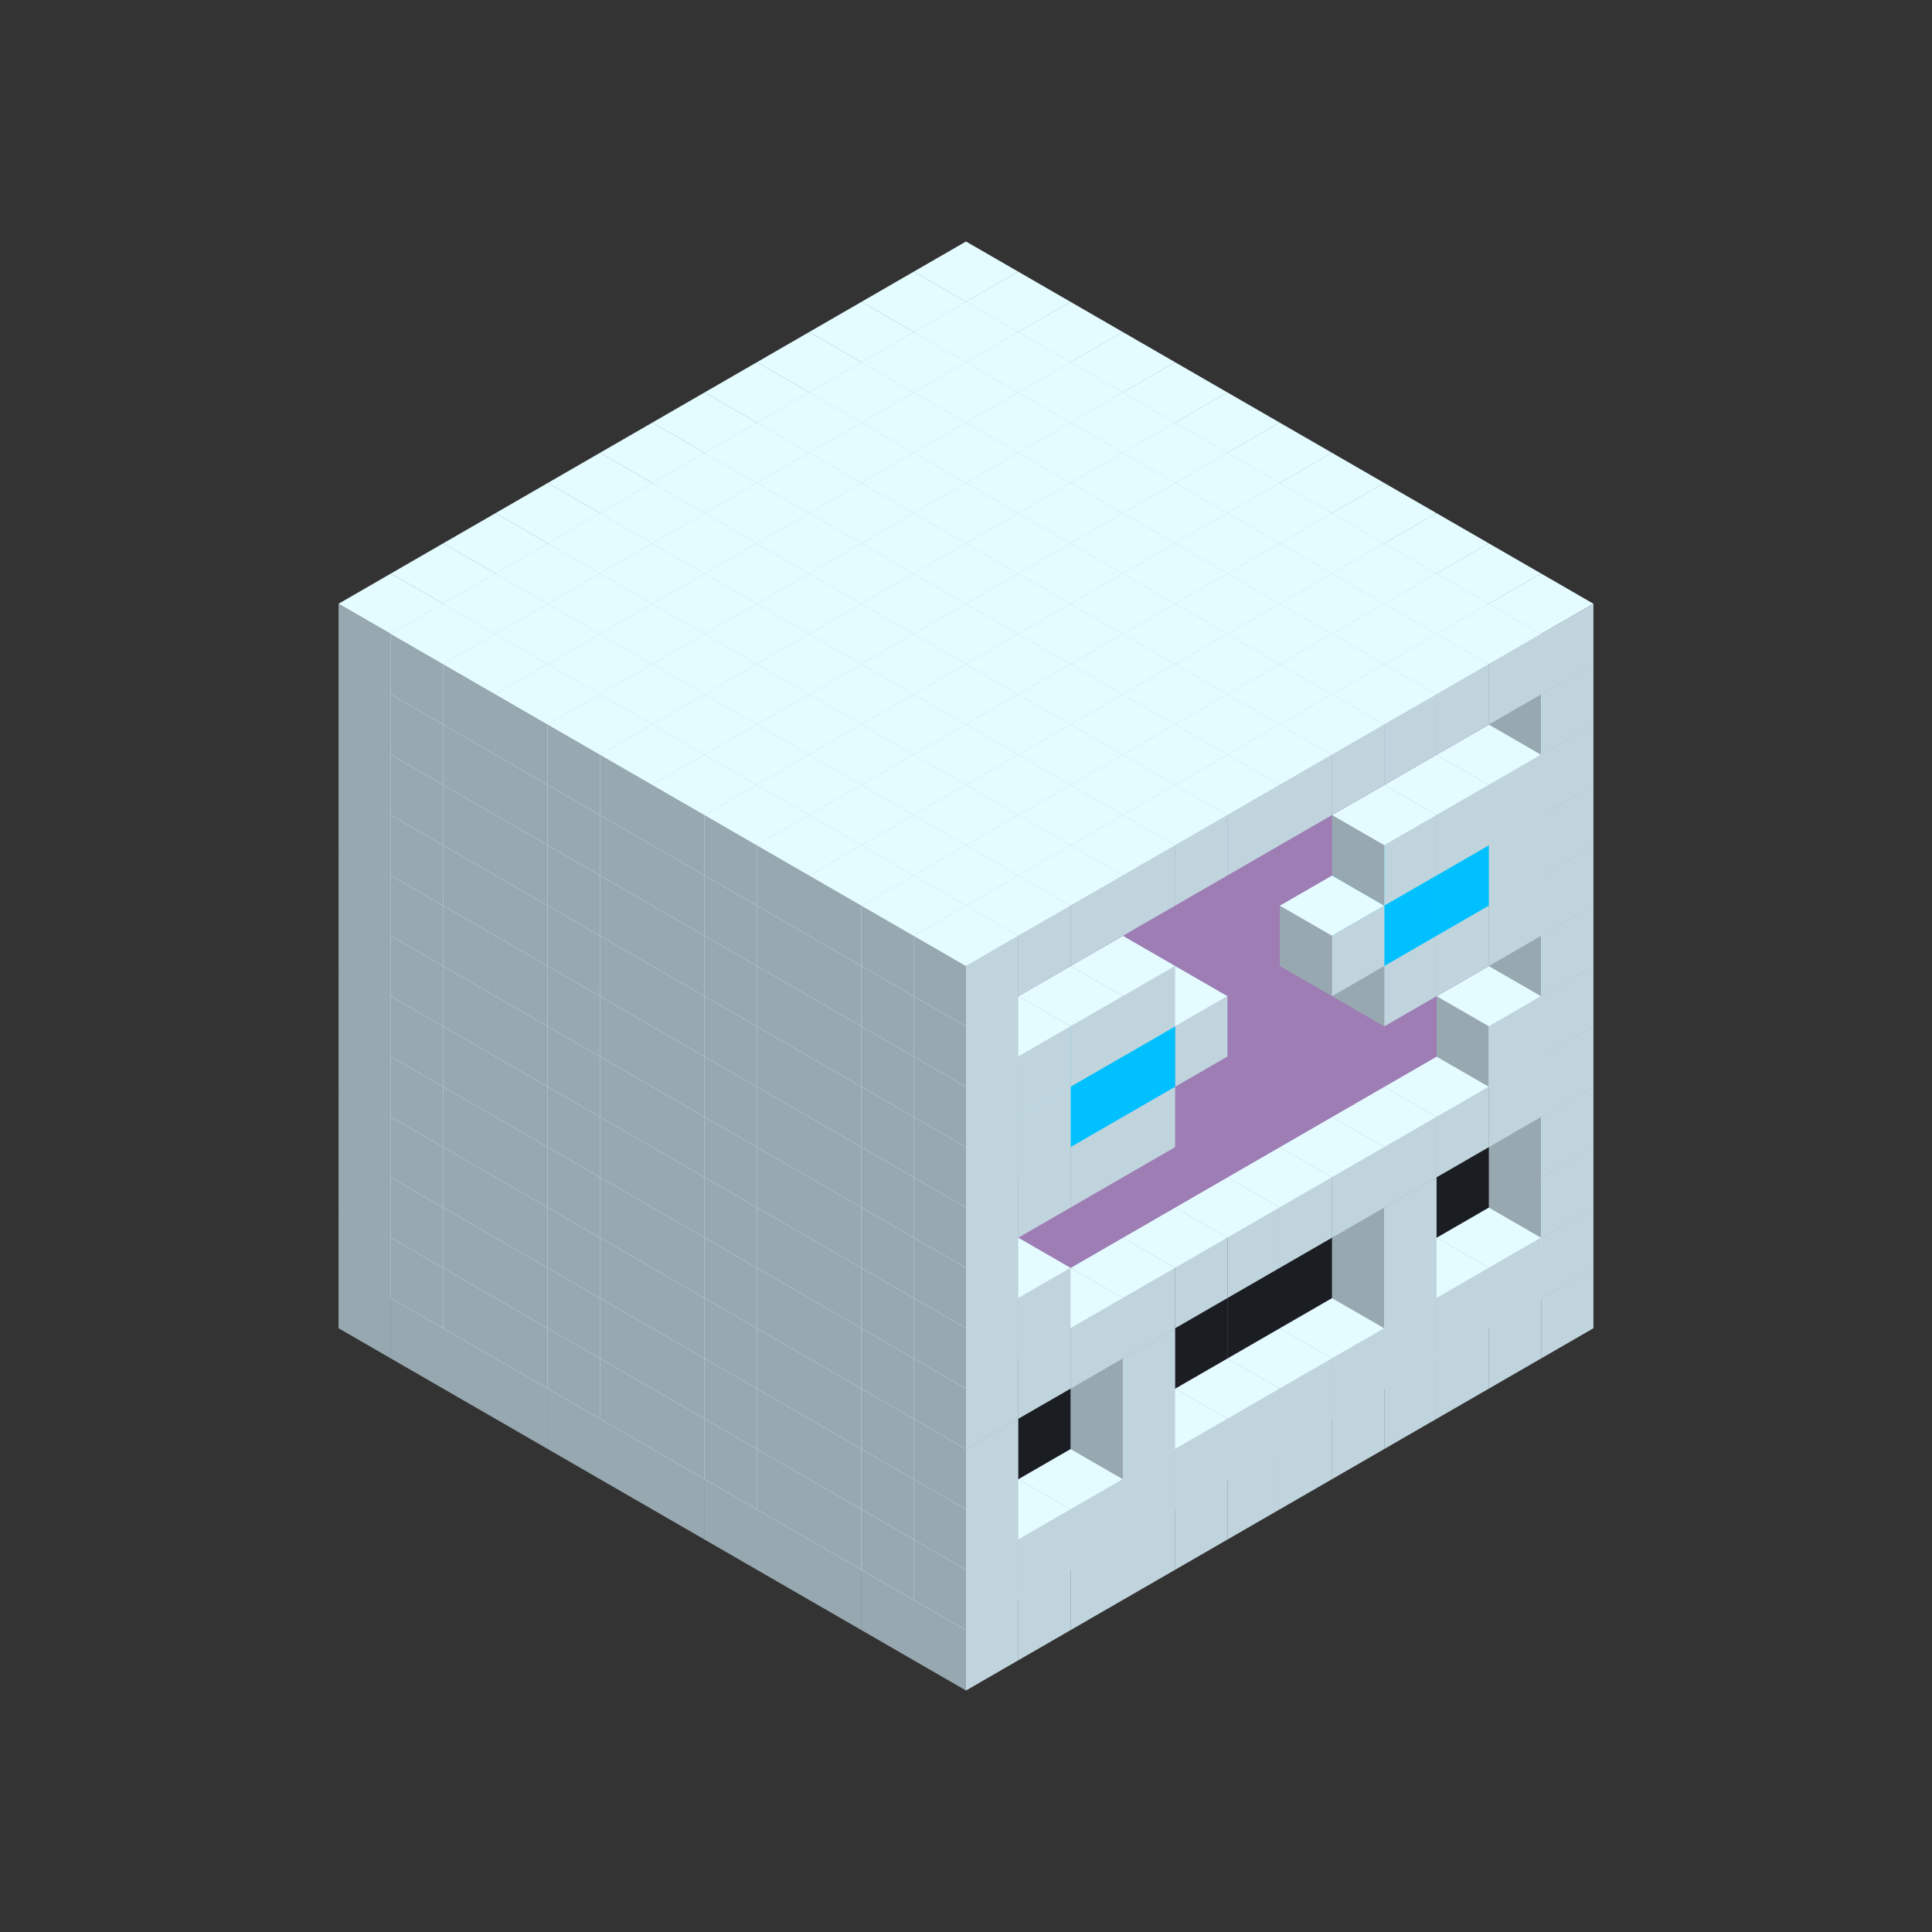 
<svg width='600' height='600' viewBox='4436371 5550000 3200000 3200000' xmlns='http://www.w3.org/2000/svg' xmlns:xlink='http://www.w3.org/1999/xlink'>
<rect x="4436371" y="5550000" width="3200000" height="3200000" fill="#333333" stroke="none"/>
<use xlink:href='#v-0x000000d7-1' transform='translate(983738,3600000)'/>
<use xlink:href='#v-0x000000d7-1' transform='translate(1070341,3650000)'/>
<use xlink:href='#v-0x000000d7-1' transform='translate(1156944,3700000)'/>
<use xlink:href='#v-0x000000d7-1' transform='translate(1243547,3750000)'/>
<use xlink:href='#v-0x000000d7-1' transform='translate(1330150,3800000)'/>
<use xlink:href='#v-0x000000d7-1' transform='translate(1416753,3850000)'/>
<use xlink:href='#v-0x000000d7-1' transform='translate(1503356,3900000)'/>
<use xlink:href='#v-0x000000d7-1' transform='translate(1589959,3950000)'/>
<use xlink:href='#v-0x000000d7-1' transform='translate(1676562,4000000)'/>
<use xlink:href='#v-0x000000d7-1' transform='translate(1763165,4050000)'/>
<use xlink:href='#v-0x000000d7-1' transform='translate(1849768,4100000)'/>
<use xlink:href='#v-0x000000d7-1' transform='translate(2889004,3600000)'/>
<use xlink:href='#v-0x000000d7-1' transform='translate(2802401,3650000)'/>
<use xlink:href='#v-0x000000d7-1' transform='translate(2715798,3700000)'/>
<use xlink:href='#v-0x000000d7-1' transform='translate(2629195,3750000)'/>
<use xlink:href='#v-0x000000d7-1' transform='translate(2542592,3800000)'/>
<use xlink:href='#v-0x000000d7-1' transform='translate(2455989,3850000)'/>
<use xlink:href='#v-0x000000d7-1' transform='translate(2369386,3900000)'/>
<use xlink:href='#v-0x000000d7-1' transform='translate(2282783,3950000)'/>
<use xlink:href='#v-0x000000d7-1' transform='translate(2196180,4000000)'/>
<use xlink:href='#v-0x000000d7-1' transform='translate(2109577,4050000)'/>
<use xlink:href='#v-0x000000d7-1' transform='translate(2022974,4100000)'/>
<use xlink:href='#v-0x000000d7-1' transform='translate(1936371,4150000)'/>
<use xlink:href='#v-0x000000d7-1' transform='translate(983738,3500000)'/>
<use xlink:href='#v-0x000000d7-1' transform='translate(1070341,3550000)'/>
<use xlink:href='#v-0x000000d7-1' transform='translate(1156944,3600000)'/>
<use xlink:href='#v-0x000000d7-1' transform='translate(1243547,3650000)'/>
<use xlink:href='#v-0x000000d7-1' transform='translate(1330150,3700000)'/>
<use xlink:href='#v-0x000000d7-1' transform='translate(1416753,3750000)'/>
<use xlink:href='#v-0x000000d7-1' transform='translate(1503356,3800000)'/>
<use xlink:href='#v-0x000000d7-1' transform='translate(1589959,3850000)'/>
<use xlink:href='#v-0x000000d7-1' transform='translate(1676562,3900000)'/>
<use xlink:href='#v-0x000000d7-1' transform='translate(1763165,3950000)'/>
<use xlink:href='#v-0x000000d7-2' transform='translate(2715798,3500000)'/>
<use xlink:href='#v-0x000000d7-2' transform='translate(2629195,3550000)'/>
<use xlink:href='#v-0x000000d7-2' transform='translate(2542592,3600000)'/>
<use xlink:href='#v-0x000000d7-2' transform='translate(2455989,3650000)'/>
<use xlink:href='#v-0x000000d7-2' transform='translate(2369386,3700000)'/>
<use xlink:href='#v-0x000000d7-2' transform='translate(2282783,3750000)'/>
<use xlink:href='#v-0x000000d7-2' transform='translate(2196180,3800000)'/>
<use xlink:href='#v-0x000000d7-2' transform='translate(2109577,3850000)'/>
<use xlink:href='#v-0x000000d7-2' transform='translate(2022974,3900000)'/>
<use xlink:href='#v-0x000000d7-2' transform='translate(1936371,3950000)'/>
<use xlink:href='#v-0x000000d7-1' transform='translate(1849768,4000000)'/>
<use xlink:href='#v-0x000000d7-1' transform='translate(2889004,3500000)'/>
<use xlink:href='#v-0x000000d7-1' transform='translate(2802401,3550000)'/>
<use xlink:href='#v-0x000000d7-1' transform='translate(2715798,3600000)'/>
<use xlink:href='#v-0x000000d7-1' transform='translate(2629195,3650000)'/>
<use xlink:href='#v-0x000000d7-1' transform='translate(2542592,3700000)'/>
<use xlink:href='#v-0x000000d7-1' transform='translate(2455989,3750000)'/>
<use xlink:href='#v-0x000000d7-1' transform='translate(2369386,3800000)'/>
<use xlink:href='#v-0x000000d7-1' transform='translate(2282783,3850000)'/>
<use xlink:href='#v-0x000000d7-1' transform='translate(2196180,3900000)'/>
<use xlink:href='#v-0x000000d7-1' transform='translate(2109577,3950000)'/>
<use xlink:href='#v-0x000000d7-1' transform='translate(2022974,4000000)'/>
<use xlink:href='#v-0x000000d7-1' transform='translate(1936371,4050000)'/>
<use xlink:href='#v-0x000000d7-1' transform='translate(983738,3400000)'/>
<use xlink:href='#v-0x000000d7-1' transform='translate(1070341,3450000)'/>
<use xlink:href='#v-0x000000d7-1' transform='translate(1156944,3500000)'/>
<use xlink:href='#v-0x000000d7-1' transform='translate(1243547,3550000)'/>
<use xlink:href='#v-0x000000d7-1' transform='translate(1330150,3600000)'/>
<use xlink:href='#v-0x000000d7-1' transform='translate(1416753,3650000)'/>
<use xlink:href='#v-0x000000d7-1' transform='translate(1503356,3700000)'/>
<use xlink:href='#v-0x000000d7-1' transform='translate(1589959,3750000)'/>
<use xlink:href='#v-0x000000d7-1' transform='translate(1676562,3800000)'/>
<use xlink:href='#v-0x000000d7-1' transform='translate(1763165,3850000)'/>
<use xlink:href='#v-0x000000d7-4' transform='translate(2715798,3400000)'/>
<use xlink:href='#v-0x000000d7-4' transform='translate(2629195,3450000)'/>
<use xlink:href='#v-0x000000d7-4' transform='translate(2542592,3500000)'/>
<use xlink:href='#v-0x000000d7-4' transform='translate(2455989,3550000)'/>
<use xlink:href='#v-0x000000d7-4' transform='translate(2369386,3600000)'/>
<use xlink:href='#v-0x000000d7-4' transform='translate(2282783,3650000)'/>
<use xlink:href='#v-0x000000d7-4' transform='translate(2196180,3700000)'/>
<use xlink:href='#v-0x000000d7-4' transform='translate(2109577,3750000)'/>
<use xlink:href='#v-0x000000d7-4' transform='translate(2022974,3800000)'/>
<use xlink:href='#v-0x000000d7-4' transform='translate(1936371,3850000)'/>
<use xlink:href='#v-0x000000d7-1' transform='translate(1849768,3900000)'/>
<use xlink:href='#v-0x000000d7-1' transform='translate(2889004,3400000)'/>
<use xlink:href='#v-0x000000d7-1' transform='translate(2629195,3550000)'/>
<use xlink:href='#v-0x000000d7-1' transform='translate(2196180,3800000)'/>
<use xlink:href='#v-0x000000d7-1' transform='translate(1936371,3950000)'/>
<use xlink:href='#v-0x000000d7-1' transform='translate(983738,3300000)'/>
<use xlink:href='#v-0x000000d7-1' transform='translate(1070341,3350000)'/>
<use xlink:href='#v-0x000000d7-1' transform='translate(1156944,3400000)'/>
<use xlink:href='#v-0x000000d7-1' transform='translate(1243547,3450000)'/>
<use xlink:href='#v-0x000000d7-1' transform='translate(1330150,3500000)'/>
<use xlink:href='#v-0x000000d7-1' transform='translate(1416753,3550000)'/>
<use xlink:href='#v-0x000000d7-1' transform='translate(1503356,3600000)'/>
<use xlink:href='#v-0x000000d7-1' transform='translate(1589959,3650000)'/>
<use xlink:href='#v-0x000000d7-1' transform='translate(1676562,3700000)'/>
<use xlink:href='#v-0x000000d7-1' transform='translate(1763165,3750000)'/>
<use xlink:href='#v-0x000000d7-4' transform='translate(2715798,3300000)'/>
<use xlink:href='#v-0x000000d7-4' transform='translate(2629195,3350000)'/>
<use xlink:href='#v-0x000000d7-4' transform='translate(2542592,3400000)'/>
<use xlink:href='#v-0x000000d7-4' transform='translate(2455989,3450000)'/>
<use xlink:href='#v-0x000000d7-4' transform='translate(2369386,3500000)'/>
<use xlink:href='#v-0x000000d7-4' transform='translate(2282783,3550000)'/>
<use xlink:href='#v-0x000000d7-4' transform='translate(2196180,3600000)'/>
<use xlink:href='#v-0x000000d7-4' transform='translate(2109577,3650000)'/>
<use xlink:href='#v-0x000000d7-4' transform='translate(2022974,3700000)'/>
<use xlink:href='#v-0x000000d7-4' transform='translate(1936371,3750000)'/>
<use xlink:href='#v-0x000000d7-1' transform='translate(1849768,3800000)'/>
<use xlink:href='#v-0x000000d7-1' transform='translate(2889004,3300000)'/>
<use xlink:href='#v-0x000000d7-1' transform='translate(2629195,3450000)'/>
<use xlink:href='#v-0x000000d7-1' transform='translate(2196180,3700000)'/>
<use xlink:href='#v-0x000000d7-1' transform='translate(1936371,3850000)'/>
<use xlink:href='#v-0x000000d7-1' transform='translate(983738,3200000)'/>
<use xlink:href='#v-0x000000d7-1' transform='translate(1070341,3250000)'/>
<use xlink:href='#v-0x000000d7-1' transform='translate(1156944,3300000)'/>
<use xlink:href='#v-0x000000d7-1' transform='translate(1243547,3350000)'/>
<use xlink:href='#v-0x000000d7-1' transform='translate(1330150,3400000)'/>
<use xlink:href='#v-0x000000d7-1' transform='translate(1416753,3450000)'/>
<use xlink:href='#v-0x000000d7-1' transform='translate(1503356,3500000)'/>
<use xlink:href='#v-0x000000d7-1' transform='translate(1589959,3550000)'/>
<use xlink:href='#v-0x000000d7-1' transform='translate(1676562,3600000)'/>
<use xlink:href='#v-0x000000d7-1' transform='translate(1763165,3650000)'/>
<use xlink:href='#v-0x000000d7-2' transform='translate(2715798,3200000)'/>
<use xlink:href='#v-0x000000d7-2' transform='translate(2629195,3250000)'/>
<use xlink:href='#v-0x000000d7-2' transform='translate(2542592,3300000)'/>
<use xlink:href='#v-0x000000d7-2' transform='translate(2455989,3350000)'/>
<use xlink:href='#v-0x000000d7-2' transform='translate(2369386,3400000)'/>
<use xlink:href='#v-0x000000d7-2' transform='translate(2282783,3450000)'/>
<use xlink:href='#v-0x000000d7-2' transform='translate(2196180,3500000)'/>
<use xlink:href='#v-0x000000d7-2' transform='translate(2109577,3550000)'/>
<use xlink:href='#v-0x000000d7-2' transform='translate(2022974,3600000)'/>
<use xlink:href='#v-0x000000d7-2' transform='translate(1936371,3650000)'/>
<use xlink:href='#v-0x000000d7-1' transform='translate(1849768,3700000)'/>
<use xlink:href='#v-0x000000d7-1' transform='translate(2889004,3200000)'/>
<use xlink:href='#v-0x000000d7-1' transform='translate(2802401,3250000)'/>
<use xlink:href='#v-0x000000d7-1' transform='translate(2715798,3300000)'/>
<use xlink:href='#v-0x000000d7-1' transform='translate(2629195,3350000)'/>
<use xlink:href='#v-0x000000d7-1' transform='translate(2542592,3400000)'/>
<use xlink:href='#v-0x000000d7-1' transform='translate(2455989,3450000)'/>
<use xlink:href='#v-0x000000d7-1' transform='translate(2369386,3500000)'/>
<use xlink:href='#v-0x000000d7-1' transform='translate(2282783,3550000)'/>
<use xlink:href='#v-0x000000d7-1' transform='translate(2196180,3600000)'/>
<use xlink:href='#v-0x000000d7-1' transform='translate(2109577,3650000)'/>
<use xlink:href='#v-0x000000d7-1' transform='translate(2022974,3700000)'/>
<use xlink:href='#v-0x000000d7-1' transform='translate(1936371,3750000)'/>
<use xlink:href='#v-0x000000d7-1' transform='translate(983738,3100000)'/>
<use xlink:href='#v-0x000000d7-1' transform='translate(1070341,3150000)'/>
<use xlink:href='#v-0x000000d7-1' transform='translate(1156944,3200000)'/>
<use xlink:href='#v-0x000000d7-1' transform='translate(1243547,3250000)'/>
<use xlink:href='#v-0x000000d7-1' transform='translate(1330150,3300000)'/>
<use xlink:href='#v-0x000000d7-1' transform='translate(1416753,3350000)'/>
<use xlink:href='#v-0x000000d7-1' transform='translate(1503356,3400000)'/>
<use xlink:href='#v-0x000000d7-1' transform='translate(1589959,3450000)'/>
<use xlink:href='#v-0x000000d7-1' transform='translate(1676562,3500000)'/>
<use xlink:href='#v-0x000000d7-1' transform='translate(1763165,3550000)'/>
<use xlink:href='#v-0x000000d7-2' transform='translate(2715798,3100000)'/>
<use xlink:href='#v-0x000000d7-2' transform='translate(2629195,3150000)'/>
<use xlink:href='#v-0x000000d7-2' transform='translate(2542592,3200000)'/>
<use xlink:href='#v-0x000000d7-2' transform='translate(2455989,3250000)'/>
<use xlink:href='#v-0x000000d7-2' transform='translate(2369386,3300000)'/>
<use xlink:href='#v-0x000000d7-2' transform='translate(2282783,3350000)'/>
<use xlink:href='#v-0x000000d7-2' transform='translate(2196180,3400000)'/>
<use xlink:href='#v-0x000000d7-2' transform='translate(2109577,3450000)'/>
<use xlink:href='#v-0x000000d7-2' transform='translate(2022974,3500000)'/>
<use xlink:href='#v-0x000000d7-2' transform='translate(1936371,3550000)'/>
<use xlink:href='#v-0x000000d7-1' transform='translate(1849768,3600000)'/>
<use xlink:href='#v-0x000000d7-1' transform='translate(2889004,3100000)'/>
<use xlink:href='#v-0x000000d7-1' transform='translate(2802401,3150000)'/>
<use xlink:href='#v-0x000000d7-1' transform='translate(2022974,3600000)'/>
<use xlink:href='#v-0x000000d7-1' transform='translate(1936371,3650000)'/>
<use xlink:href='#v-0x000000d7-1' transform='translate(983738,3000000)'/>
<use xlink:href='#v-0x000000d7-1' transform='translate(1070341,3050000)'/>
<use xlink:href='#v-0x000000d7-1' transform='translate(1156944,3100000)'/>
<use xlink:href='#v-0x000000d7-1' transform='translate(1243547,3150000)'/>
<use xlink:href='#v-0x000000d7-1' transform='translate(1330150,3200000)'/>
<use xlink:href='#v-0x000000d7-1' transform='translate(1416753,3250000)'/>
<use xlink:href='#v-0x000000d7-1' transform='translate(1503356,3300000)'/>
<use xlink:href='#v-0x000000d7-1' transform='translate(1589959,3350000)'/>
<use xlink:href='#v-0x000000d7-1' transform='translate(1676562,3400000)'/>
<use xlink:href='#v-0x000000d7-1' transform='translate(1763165,3450000)'/>
<use xlink:href='#v-0x000000d7-2' transform='translate(2715798,3000000)'/>
<use xlink:href='#v-0x000000d7-2' transform='translate(2629195,3050000)'/>
<use xlink:href='#v-0x000000d7-2' transform='translate(2542592,3100000)'/>
<use xlink:href='#v-0x000000d7-2' transform='translate(2455989,3150000)'/>
<use xlink:href='#v-0x000000d7-2' transform='translate(2369386,3200000)'/>
<use xlink:href='#v-0x000000d7-2' transform='translate(2282783,3250000)'/>
<use xlink:href='#v-0x000000d7-2' transform='translate(2196180,3300000)'/>
<use xlink:href='#v-0x000000d7-2' transform='translate(2109577,3350000)'/>
<use xlink:href='#v-0x000000d7-2' transform='translate(2022974,3400000)'/>
<use xlink:href='#v-0x000000d7-2' transform='translate(1936371,3450000)'/>
<use xlink:href='#v-0x000000d7-1' transform='translate(1849768,3500000)'/>
<use xlink:href='#v-0x000000d7-1' transform='translate(2889004,3000000)'/>
<use xlink:href='#v-0x000000d7-1' transform='translate(1936371,3550000)'/>
<use xlink:href='#v-0x000000d7-1' transform='translate(983738,2900000)'/>
<use xlink:href='#v-0x000000d7-1' transform='translate(1070341,2950000)'/>
<use xlink:href='#v-0x000000d7-1' transform='translate(1156944,3000000)'/>
<use xlink:href='#v-0x000000d7-1' transform='translate(1243547,3050000)'/>
<use xlink:href='#v-0x000000d7-1' transform='translate(1330150,3100000)'/>
<use xlink:href='#v-0x000000d7-1' transform='translate(1416753,3150000)'/>
<use xlink:href='#v-0x000000d7-1' transform='translate(1503356,3200000)'/>
<use xlink:href='#v-0x000000d7-1' transform='translate(1589959,3250000)'/>
<use xlink:href='#v-0x000000d7-1' transform='translate(1676562,3300000)'/>
<use xlink:href='#v-0x000000d7-1' transform='translate(1763165,3350000)'/>
<use xlink:href='#v-0x000000d7-2' transform='translate(2715798,2900000)'/>
<use xlink:href='#v-0x000000d7-2' transform='translate(2629195,2950000)'/>
<use xlink:href='#v-0x000000d7-2' transform='translate(2542592,3000000)'/>
<use xlink:href='#v-0x000000d7-2' transform='translate(2455989,3050000)'/>
<use xlink:href='#v-0x000000d7-2' transform='translate(2369386,3100000)'/>
<use xlink:href='#v-0x000000d7-2' transform='translate(2282783,3150000)'/>
<use xlink:href='#v-0x000000d7-2' transform='translate(2196180,3200000)'/>
<use xlink:href='#v-0x000000d7-2' transform='translate(2109577,3250000)'/>
<use xlink:href='#v-0x000000d7-2' transform='translate(2022974,3300000)'/>
<use xlink:href='#v-0x000000d7-2' transform='translate(1936371,3350000)'/>
<use xlink:href='#v-0x000000d7-1' transform='translate(1849768,3400000)'/>
<use xlink:href='#v-0x000000d7-1' transform='translate(2889004,2900000)'/>
<use xlink:href='#v-0x000000d7-1' transform='translate(2802401,2950000)'/>
<use xlink:href='#v-0x000000d7-1' transform='translate(2715798,3000000)'/>
<use xlink:href='#v-0x000000d7-1' transform='translate(2629195,3050000)'/>
<use xlink:href='#v-0x000000d7-1' transform='translate(2196180,3300000)'/>
<use xlink:href='#v-0x000000d7-1' transform='translate(2109577,3350000)'/>
<use xlink:href='#v-0x000000d7-1' transform='translate(2022974,3400000)'/>
<use xlink:href='#v-0x000000d7-1' transform='translate(1936371,3450000)'/>
<use xlink:href='#v-0x000000d7-1' transform='translate(983738,2800000)'/>
<use xlink:href='#v-0x000000d7-1' transform='translate(1070341,2850000)'/>
<use xlink:href='#v-0x000000d7-1' transform='translate(1156944,2900000)'/>
<use xlink:href='#v-0x000000d7-1' transform='translate(1243547,2950000)'/>
<use xlink:href='#v-0x000000d7-1' transform='translate(1330150,3000000)'/>
<use xlink:href='#v-0x000000d7-1' transform='translate(1416753,3050000)'/>
<use xlink:href='#v-0x000000d7-1' transform='translate(1503356,3100000)'/>
<use xlink:href='#v-0x000000d7-1' transform='translate(1589959,3150000)'/>
<use xlink:href='#v-0x000000d7-1' transform='translate(1676562,3200000)'/>
<use xlink:href='#v-0x000000d7-1' transform='translate(1763165,3250000)'/>
<use xlink:href='#v-0x000000d7-2' transform='translate(2715798,2800000)'/>
<use xlink:href='#v-0x000000d7-2' transform='translate(2629195,2850000)'/>
<use xlink:href='#v-0x000000d7-2' transform='translate(2542592,2900000)'/>
<use xlink:href='#v-0x000000d7-2' transform='translate(2455989,2950000)'/>
<use xlink:href='#v-0x000000d7-2' transform='translate(2369386,3000000)'/>
<use xlink:href='#v-0x000000d7-2' transform='translate(2282783,3050000)'/>
<use xlink:href='#v-0x000000d7-2' transform='translate(2196180,3100000)'/>
<use xlink:href='#v-0x000000d7-2' transform='translate(2109577,3150000)'/>
<use xlink:href='#v-0x000000d7-2' transform='translate(2022974,3200000)'/>
<use xlink:href='#v-0x000000d7-2' transform='translate(1936371,3250000)'/>
<use xlink:href='#v-0x000000d7-1' transform='translate(1849768,3300000)'/>
<use xlink:href='#v-0x000000d7-1' transform='translate(2889004,2800000)'/>
<use xlink:href='#v-0x000000d7-1' transform='translate(2802401,2850000)'/>
<use xlink:href='#v-0x000000d7-3' transform='translate(2715798,2900000)'/>
<use xlink:href='#v-0x000000d7-3' transform='translate(2629195,2950000)'/>
<use xlink:href='#v-0x000000d7-1' transform='translate(2542592,3000000)'/>
<use xlink:href='#v-0x000000d7-1' transform='translate(2282783,3150000)'/>
<use xlink:href='#v-0x000000d7-3' transform='translate(2196180,3200000)'/>
<use xlink:href='#v-0x000000d7-3' transform='translate(2109577,3250000)'/>
<use xlink:href='#v-0x000000d7-1' transform='translate(2022974,3300000)'/>
<use xlink:href='#v-0x000000d7-1' transform='translate(1936371,3350000)'/>
<use xlink:href='#v-0x000000d7-1' transform='translate(983738,2700000)'/>
<use xlink:href='#v-0x000000d7-1' transform='translate(1070341,2750000)'/>
<use xlink:href='#v-0x000000d7-1' transform='translate(1156944,2800000)'/>
<use xlink:href='#v-0x000000d7-1' transform='translate(1243547,2850000)'/>
<use xlink:href='#v-0x000000d7-1' transform='translate(1330150,2900000)'/>
<use xlink:href='#v-0x000000d7-1' transform='translate(1416753,2950000)'/>
<use xlink:href='#v-0x000000d7-1' transform='translate(1503356,3000000)'/>
<use xlink:href='#v-0x000000d7-1' transform='translate(1589959,3050000)'/>
<use xlink:href='#v-0x000000d7-1' transform='translate(1676562,3100000)'/>
<use xlink:href='#v-0x000000d7-1' transform='translate(1763165,3150000)'/>
<use xlink:href='#v-0x000000d7-2' transform='translate(2715798,2700000)'/>
<use xlink:href='#v-0x000000d7-2' transform='translate(2629195,2750000)'/>
<use xlink:href='#v-0x000000d7-2' transform='translate(2542592,2800000)'/>
<use xlink:href='#v-0x000000d7-2' transform='translate(2455989,2850000)'/>
<use xlink:href='#v-0x000000d7-2' transform='translate(2369386,2900000)'/>
<use xlink:href='#v-0x000000d7-2' transform='translate(2282783,2950000)'/>
<use xlink:href='#v-0x000000d7-2' transform='translate(2196180,3000000)'/>
<use xlink:href='#v-0x000000d7-2' transform='translate(2109577,3050000)'/>
<use xlink:href='#v-0x000000d7-2' transform='translate(2022974,3100000)'/>
<use xlink:href='#v-0x000000d7-2' transform='translate(1936371,3150000)'/>
<use xlink:href='#v-0x000000d7-1' transform='translate(1849768,3200000)'/>
<use xlink:href='#v-0x000000d7-1' transform='translate(2889004,2700000)'/>
<use xlink:href='#v-0x000000d7-1' transform='translate(2802401,2750000)'/>
<use xlink:href='#v-0x000000d7-1' transform='translate(2715798,2800000)'/>
<use xlink:href='#v-0x000000d7-1' transform='translate(2629195,2850000)'/>
<use xlink:href='#v-0x000000d7-1' transform='translate(2196180,3100000)'/>
<use xlink:href='#v-0x000000d7-1' transform='translate(2109577,3150000)'/>
<use xlink:href='#v-0x000000d7-1' transform='translate(2022974,3200000)'/>
<use xlink:href='#v-0x000000d7-1' transform='translate(1936371,3250000)'/>
<use xlink:href='#v-0x000000d7-1' transform='translate(983738,2600000)'/>
<use xlink:href='#v-0x000000d7-1' transform='translate(1070341,2650000)'/>
<use xlink:href='#v-0x000000d7-1' transform='translate(1156944,2700000)'/>
<use xlink:href='#v-0x000000d7-1' transform='translate(1243547,2750000)'/>
<use xlink:href='#v-0x000000d7-1' transform='translate(1330150,2800000)'/>
<use xlink:href='#v-0x000000d7-1' transform='translate(1416753,2850000)'/>
<use xlink:href='#v-0x000000d7-1' transform='translate(1503356,2900000)'/>
<use xlink:href='#v-0x000000d7-1' transform='translate(1589959,2950000)'/>
<use xlink:href='#v-0x000000d7-1' transform='translate(1676562,3000000)'/>
<use xlink:href='#v-0x000000d7-1' transform='translate(1763165,3050000)'/>
<use xlink:href='#v-0x000000d7-2' transform='translate(2715798,2600000)'/>
<use xlink:href='#v-0x000000d7-2' transform='translate(2629195,2650000)'/>
<use xlink:href='#v-0x000000d7-2' transform='translate(2542592,2700000)'/>
<use xlink:href='#v-0x000000d7-2' transform='translate(2455989,2750000)'/>
<use xlink:href='#v-0x000000d7-2' transform='translate(2369386,2800000)'/>
<use xlink:href='#v-0x000000d7-2' transform='translate(2282783,2850000)'/>
<use xlink:href='#v-0x000000d7-2' transform='translate(2196180,2900000)'/>
<use xlink:href='#v-0x000000d7-2' transform='translate(2109577,2950000)'/>
<use xlink:href='#v-0x000000d7-2' transform='translate(2022974,3000000)'/>
<use xlink:href='#v-0x000000d7-2' transform='translate(1936371,3050000)'/>
<use xlink:href='#v-0x000000d7-1' transform='translate(1849768,3100000)'/>
<use xlink:href='#v-0x000000d7-1' transform='translate(2889004,2600000)'/>
<use xlink:href='#v-0x000000d7-1' transform='translate(1936371,3150000)'/>
<use xlink:href='#v-0x000000d7-1' transform='translate(1936371,1950000)'/>
<use xlink:href='#v-0x000000d7-1' transform='translate(1849768,2000000)'/>
<use xlink:href='#v-0x000000d7-1' transform='translate(1763165,2050000)'/>
<use xlink:href='#v-0x000000d7-1' transform='translate(1676562,2100000)'/>
<use xlink:href='#v-0x000000d7-1' transform='translate(1589959,2150000)'/>
<use xlink:href='#v-0x000000d7-1' transform='translate(1503356,2200000)'/>
<use xlink:href='#v-0x000000d7-1' transform='translate(1416753,2250000)'/>
<use xlink:href='#v-0x000000d7-1' transform='translate(1330150,2300000)'/>
<use xlink:href='#v-0x000000d7-1' transform='translate(1243547,2350000)'/>
<use xlink:href='#v-0x000000d7-1' transform='translate(1156944,2400000)'/>
<use xlink:href='#v-0x000000d7-1' transform='translate(1070341,2450000)'/>
<use xlink:href='#v-0x000000d7-1' transform='translate(983738,2500000)'/>
<use xlink:href='#v-0x000000d7-1' transform='translate(2022974,2000000)'/>
<use xlink:href='#v-0x000000d7-1' transform='translate(1936371,2050000)'/>
<use xlink:href='#v-0x000000d7-1' transform='translate(1849768,2100000)'/>
<use xlink:href='#v-0x000000d7-1' transform='translate(1763165,2150000)'/>
<use xlink:href='#v-0x000000d7-1' transform='translate(1676562,2200000)'/>
<use xlink:href='#v-0x000000d7-1' transform='translate(1589959,2250000)'/>
<use xlink:href='#v-0x000000d7-1' transform='translate(1503356,2300000)'/>
<use xlink:href='#v-0x000000d7-1' transform='translate(1416753,2350000)'/>
<use xlink:href='#v-0x000000d7-1' transform='translate(1330150,2400000)'/>
<use xlink:href='#v-0x000000d7-1' transform='translate(1243547,2450000)'/>
<use xlink:href='#v-0x000000d7-1' transform='translate(1156944,2500000)'/>
<use xlink:href='#v-0x000000d7-1' transform='translate(1070341,2550000)'/>
<use xlink:href='#v-0x000000d7-1' transform='translate(2109577,2050000)'/>
<use xlink:href='#v-0x000000d7-1' transform='translate(2022974,2100000)'/>
<use xlink:href='#v-0x000000d7-1' transform='translate(1936371,2150000)'/>
<use xlink:href='#v-0x000000d7-1' transform='translate(1849768,2200000)'/>
<use xlink:href='#v-0x000000d7-1' transform='translate(1763165,2250000)'/>
<use xlink:href='#v-0x000000d7-1' transform='translate(1676562,2300000)'/>
<use xlink:href='#v-0x000000d7-1' transform='translate(1589959,2350000)'/>
<use xlink:href='#v-0x000000d7-1' transform='translate(1503356,2400000)'/>
<use xlink:href='#v-0x000000d7-1' transform='translate(1416753,2450000)'/>
<use xlink:href='#v-0x000000d7-1' transform='translate(1330150,2500000)'/>
<use xlink:href='#v-0x000000d7-1' transform='translate(1243547,2550000)'/>
<use xlink:href='#v-0x000000d7-1' transform='translate(1156944,2600000)'/>
<use xlink:href='#v-0x000000d7-1' transform='translate(2196180,2100000)'/>
<use xlink:href='#v-0x000000d7-1' transform='translate(2109577,2150000)'/>
<use xlink:href='#v-0x000000d7-1' transform='translate(2022974,2200000)'/>
<use xlink:href='#v-0x000000d7-1' transform='translate(1936371,2250000)'/>
<use xlink:href='#v-0x000000d7-1' transform='translate(1849768,2300000)'/>
<use xlink:href='#v-0x000000d7-1' transform='translate(1763165,2350000)'/>
<use xlink:href='#v-0x000000d7-1' transform='translate(1676562,2400000)'/>
<use xlink:href='#v-0x000000d7-1' transform='translate(1589959,2450000)'/>
<use xlink:href='#v-0x000000d7-1' transform='translate(1503356,2500000)'/>
<use xlink:href='#v-0x000000d7-1' transform='translate(1416753,2550000)'/>
<use xlink:href='#v-0x000000d7-1' transform='translate(1330150,2600000)'/>
<use xlink:href='#v-0x000000d7-1' transform='translate(1243547,2650000)'/>
<use xlink:href='#v-0x000000d7-1' transform='translate(2282783,2150000)'/>
<use xlink:href='#v-0x000000d7-1' transform='translate(2196180,2200000)'/>
<use xlink:href='#v-0x000000d7-1' transform='translate(2109577,2250000)'/>
<use xlink:href='#v-0x000000d7-1' transform='translate(2022974,2300000)'/>
<use xlink:href='#v-0x000000d7-1' transform='translate(1936371,2350000)'/>
<use xlink:href='#v-0x000000d7-1' transform='translate(1849768,2400000)'/>
<use xlink:href='#v-0x000000d7-1' transform='translate(1763165,2450000)'/>
<use xlink:href='#v-0x000000d7-1' transform='translate(1676562,2500000)'/>
<use xlink:href='#v-0x000000d7-1' transform='translate(1589959,2550000)'/>
<use xlink:href='#v-0x000000d7-1' transform='translate(1503356,2600000)'/>
<use xlink:href='#v-0x000000d7-1' transform='translate(1416753,2650000)'/>
<use xlink:href='#v-0x000000d7-1' transform='translate(1330150,2700000)'/>
<use xlink:href='#v-0x000000d7-1' transform='translate(2369386,2200000)'/>
<use xlink:href='#v-0x000000d7-1' transform='translate(2282783,2250000)'/>
<use xlink:href='#v-0x000000d7-1' transform='translate(2196180,2300000)'/>
<use xlink:href='#v-0x000000d7-1' transform='translate(2109577,2350000)'/>
<use xlink:href='#v-0x000000d7-1' transform='translate(2022974,2400000)'/>
<use xlink:href='#v-0x000000d7-1' transform='translate(1936371,2450000)'/>
<use xlink:href='#v-0x000000d7-1' transform='translate(1849768,2500000)'/>
<use xlink:href='#v-0x000000d7-1' transform='translate(1763165,2550000)'/>
<use xlink:href='#v-0x000000d7-1' transform='translate(1676562,2600000)'/>
<use xlink:href='#v-0x000000d7-1' transform='translate(1589959,2650000)'/>
<use xlink:href='#v-0x000000d7-1' transform='translate(1503356,2700000)'/>
<use xlink:href='#v-0x000000d7-1' transform='translate(1416753,2750000)'/>
<use xlink:href='#v-0x000000d7-1' transform='translate(2455989,2250000)'/>
<use xlink:href='#v-0x000000d7-1' transform='translate(2369386,2300000)'/>
<use xlink:href='#v-0x000000d7-1' transform='translate(2282783,2350000)'/>
<use xlink:href='#v-0x000000d7-1' transform='translate(2196180,2400000)'/>
<use xlink:href='#v-0x000000d7-1' transform='translate(2109577,2450000)'/>
<use xlink:href='#v-0x000000d7-1' transform='translate(2022974,2500000)'/>
<use xlink:href='#v-0x000000d7-1' transform='translate(1936371,2550000)'/>
<use xlink:href='#v-0x000000d7-1' transform='translate(1849768,2600000)'/>
<use xlink:href='#v-0x000000d7-1' transform='translate(1763165,2650000)'/>
<use xlink:href='#v-0x000000d7-1' transform='translate(1676562,2700000)'/>
<use xlink:href='#v-0x000000d7-1' transform='translate(1589959,2750000)'/>
<use xlink:href='#v-0x000000d7-1' transform='translate(1503356,2800000)'/>
<use xlink:href='#v-0x000000d7-1' transform='translate(2542592,2300000)'/>
<use xlink:href='#v-0x000000d7-1' transform='translate(2455989,2350000)'/>
<use xlink:href='#v-0x000000d7-1' transform='translate(2369386,2400000)'/>
<use xlink:href='#v-0x000000d7-1' transform='translate(2282783,2450000)'/>
<use xlink:href='#v-0x000000d7-1' transform='translate(2196180,2500000)'/>
<use xlink:href='#v-0x000000d7-1' transform='translate(2109577,2550000)'/>
<use xlink:href='#v-0x000000d7-1' transform='translate(2022974,2600000)'/>
<use xlink:href='#v-0x000000d7-1' transform='translate(1936371,2650000)'/>
<use xlink:href='#v-0x000000d7-1' transform='translate(1849768,2700000)'/>
<use xlink:href='#v-0x000000d7-1' transform='translate(1763165,2750000)'/>
<use xlink:href='#v-0x000000d7-1' transform='translate(1676562,2800000)'/>
<use xlink:href='#v-0x000000d7-1' transform='translate(1589959,2850000)'/>
<use xlink:href='#v-0x000000d7-1' transform='translate(2629195,2350000)'/>
<use xlink:href='#v-0x000000d7-1' transform='translate(2542592,2400000)'/>
<use xlink:href='#v-0x000000d7-1' transform='translate(2455989,2450000)'/>
<use xlink:href='#v-0x000000d7-1' transform='translate(2369386,2500000)'/>
<use xlink:href='#v-0x000000d7-1' transform='translate(2282783,2550000)'/>
<use xlink:href='#v-0x000000d7-1' transform='translate(2196180,2600000)'/>
<use xlink:href='#v-0x000000d7-1' transform='translate(2109577,2650000)'/>
<use xlink:href='#v-0x000000d7-1' transform='translate(2022974,2700000)'/>
<use xlink:href='#v-0x000000d7-1' transform='translate(1936371,2750000)'/>
<use xlink:href='#v-0x000000d7-1' transform='translate(1849768,2800000)'/>
<use xlink:href='#v-0x000000d7-1' transform='translate(1763165,2850000)'/>
<use xlink:href='#v-0x000000d7-1' transform='translate(1676562,2900000)'/>
<use xlink:href='#v-0x000000d7-1' transform='translate(2715798,2400000)'/>
<use xlink:href='#v-0x000000d7-1' transform='translate(2629195,2450000)'/>
<use xlink:href='#v-0x000000d7-1' transform='translate(2542592,2500000)'/>
<use xlink:href='#v-0x000000d7-1' transform='translate(2455989,2550000)'/>
<use xlink:href='#v-0x000000d7-1' transform='translate(2369386,2600000)'/>
<use xlink:href='#v-0x000000d7-1' transform='translate(2282783,2650000)'/>
<use xlink:href='#v-0x000000d7-1' transform='translate(2196180,2700000)'/>
<use xlink:href='#v-0x000000d7-1' transform='translate(2109577,2750000)'/>
<use xlink:href='#v-0x000000d7-1' transform='translate(2022974,2800000)'/>
<use xlink:href='#v-0x000000d7-1' transform='translate(1936371,2850000)'/>
<use xlink:href='#v-0x000000d7-1' transform='translate(1849768,2900000)'/>
<use xlink:href='#v-0x000000d7-1' transform='translate(1763165,2950000)'/>
<use xlink:href='#v-0x000000d7-1' transform='translate(2802401,2450000)'/>
<use xlink:href='#v-0x000000d7-1' transform='translate(2715798,2500000)'/>
<use xlink:href='#v-0x000000d7-1' transform='translate(2629195,2550000)'/>
<use xlink:href='#v-0x000000d7-1' transform='translate(2542592,2600000)'/>
<use xlink:href='#v-0x000000d7-1' transform='translate(2455989,2650000)'/>
<use xlink:href='#v-0x000000d7-1' transform='translate(2369386,2700000)'/>
<use xlink:href='#v-0x000000d7-1' transform='translate(2282783,2750000)'/>
<use xlink:href='#v-0x000000d7-1' transform='translate(2196180,2800000)'/>
<use xlink:href='#v-0x000000d7-1' transform='translate(2109577,2850000)'/>
<use xlink:href='#v-0x000000d7-1' transform='translate(2022974,2900000)'/>
<use xlink:href='#v-0x000000d7-1' transform='translate(1936371,2950000)'/>
<use xlink:href='#v-0x000000d7-1' transform='translate(1849768,3000000)'/>
<use xlink:href='#v-0x000000d7-1' transform='translate(2889004,2500000)'/>
<use xlink:href='#v-0x000000d7-1' transform='translate(2802401,2550000)'/>
<use xlink:href='#v-0x000000d7-1' transform='translate(2715798,2600000)'/>
<use xlink:href='#v-0x000000d7-1' transform='translate(2629195,2650000)'/>
<use xlink:href='#v-0x000000d7-1' transform='translate(2542592,2700000)'/>
<use xlink:href='#v-0x000000d7-1' transform='translate(2455989,2750000)'/>
<use xlink:href='#v-0x000000d7-1' transform='translate(2369386,2800000)'/>
<use xlink:href='#v-0x000000d7-1' transform='translate(2282783,2850000)'/>
<use xlink:href='#v-0x000000d7-1' transform='translate(2196180,2900000)'/>
<use xlink:href='#v-0x000000d7-1' transform='translate(2109577,2950000)'/>
<use xlink:href='#v-0x000000d7-1' transform='translate(2022974,3000000)'/>
<use xlink:href='#v-0x000000d7-1' transform='translate(1936371,3050000)'/>
<defs>
<g id='v-0x000000d7-1'>
<polygon points='4100000,4100000 4100000,4200000 4013397,4150000 4013397,4050000' fill='#98a8b0'/>
<polygon points='4100000,4100000 4100000,4200000 4186602,4150000 4186602,4050000' fill='#c0d4dd'/>
<polygon points='4100000,4100000 4013397,4050000 4100000,4000000 4186602,4050000' fill='#e4fcff'/>
</g>
<g id='v-0x000000d7-2'>
<polygon points='4100000,4100000 4100000,4200000 4013397,4150000 4013397,4050000' fill='#7c6490'/>
<polygon points='4100000,4100000 4100000,4200000 4186602,4150000 4186602,4050000' fill='#9d7db4'/>
<polygon points='4100000,4100000 4013397,4050000 4100000,4000000 4186602,4050000' fill='#ba96d8'/>
</g>
<g id='v-0x000000d7-3'>
<polygon points='4100000,4100000 4100000,4200000 4013397,4150000 4013397,4050000' fill='#0098cc'/>
<polygon points='4100000,4100000 4100000,4200000 4186602,4150000 4186602,4050000' fill='#00c0ff'/>
<polygon points='4100000,4100000 4013397,4050000 4100000,4000000 4186602,4050000' fill='#00e4ff'/>
</g>
<g id='v-0x000000d7-4'>
<polygon points='4100000,4100000 4100000,4200000 4013397,4150000 4013397,4050000' fill='#141418'/>
<polygon points='4100000,4100000 4100000,4200000 4186602,4150000 4186602,4050000' fill='#1a1d22'/>
<polygon points='4100000,4100000 4013397,4050000 4100000,4000000 4186602,4050000' fill='#1e1e24'/>
</g>
</defs>
</svg>
